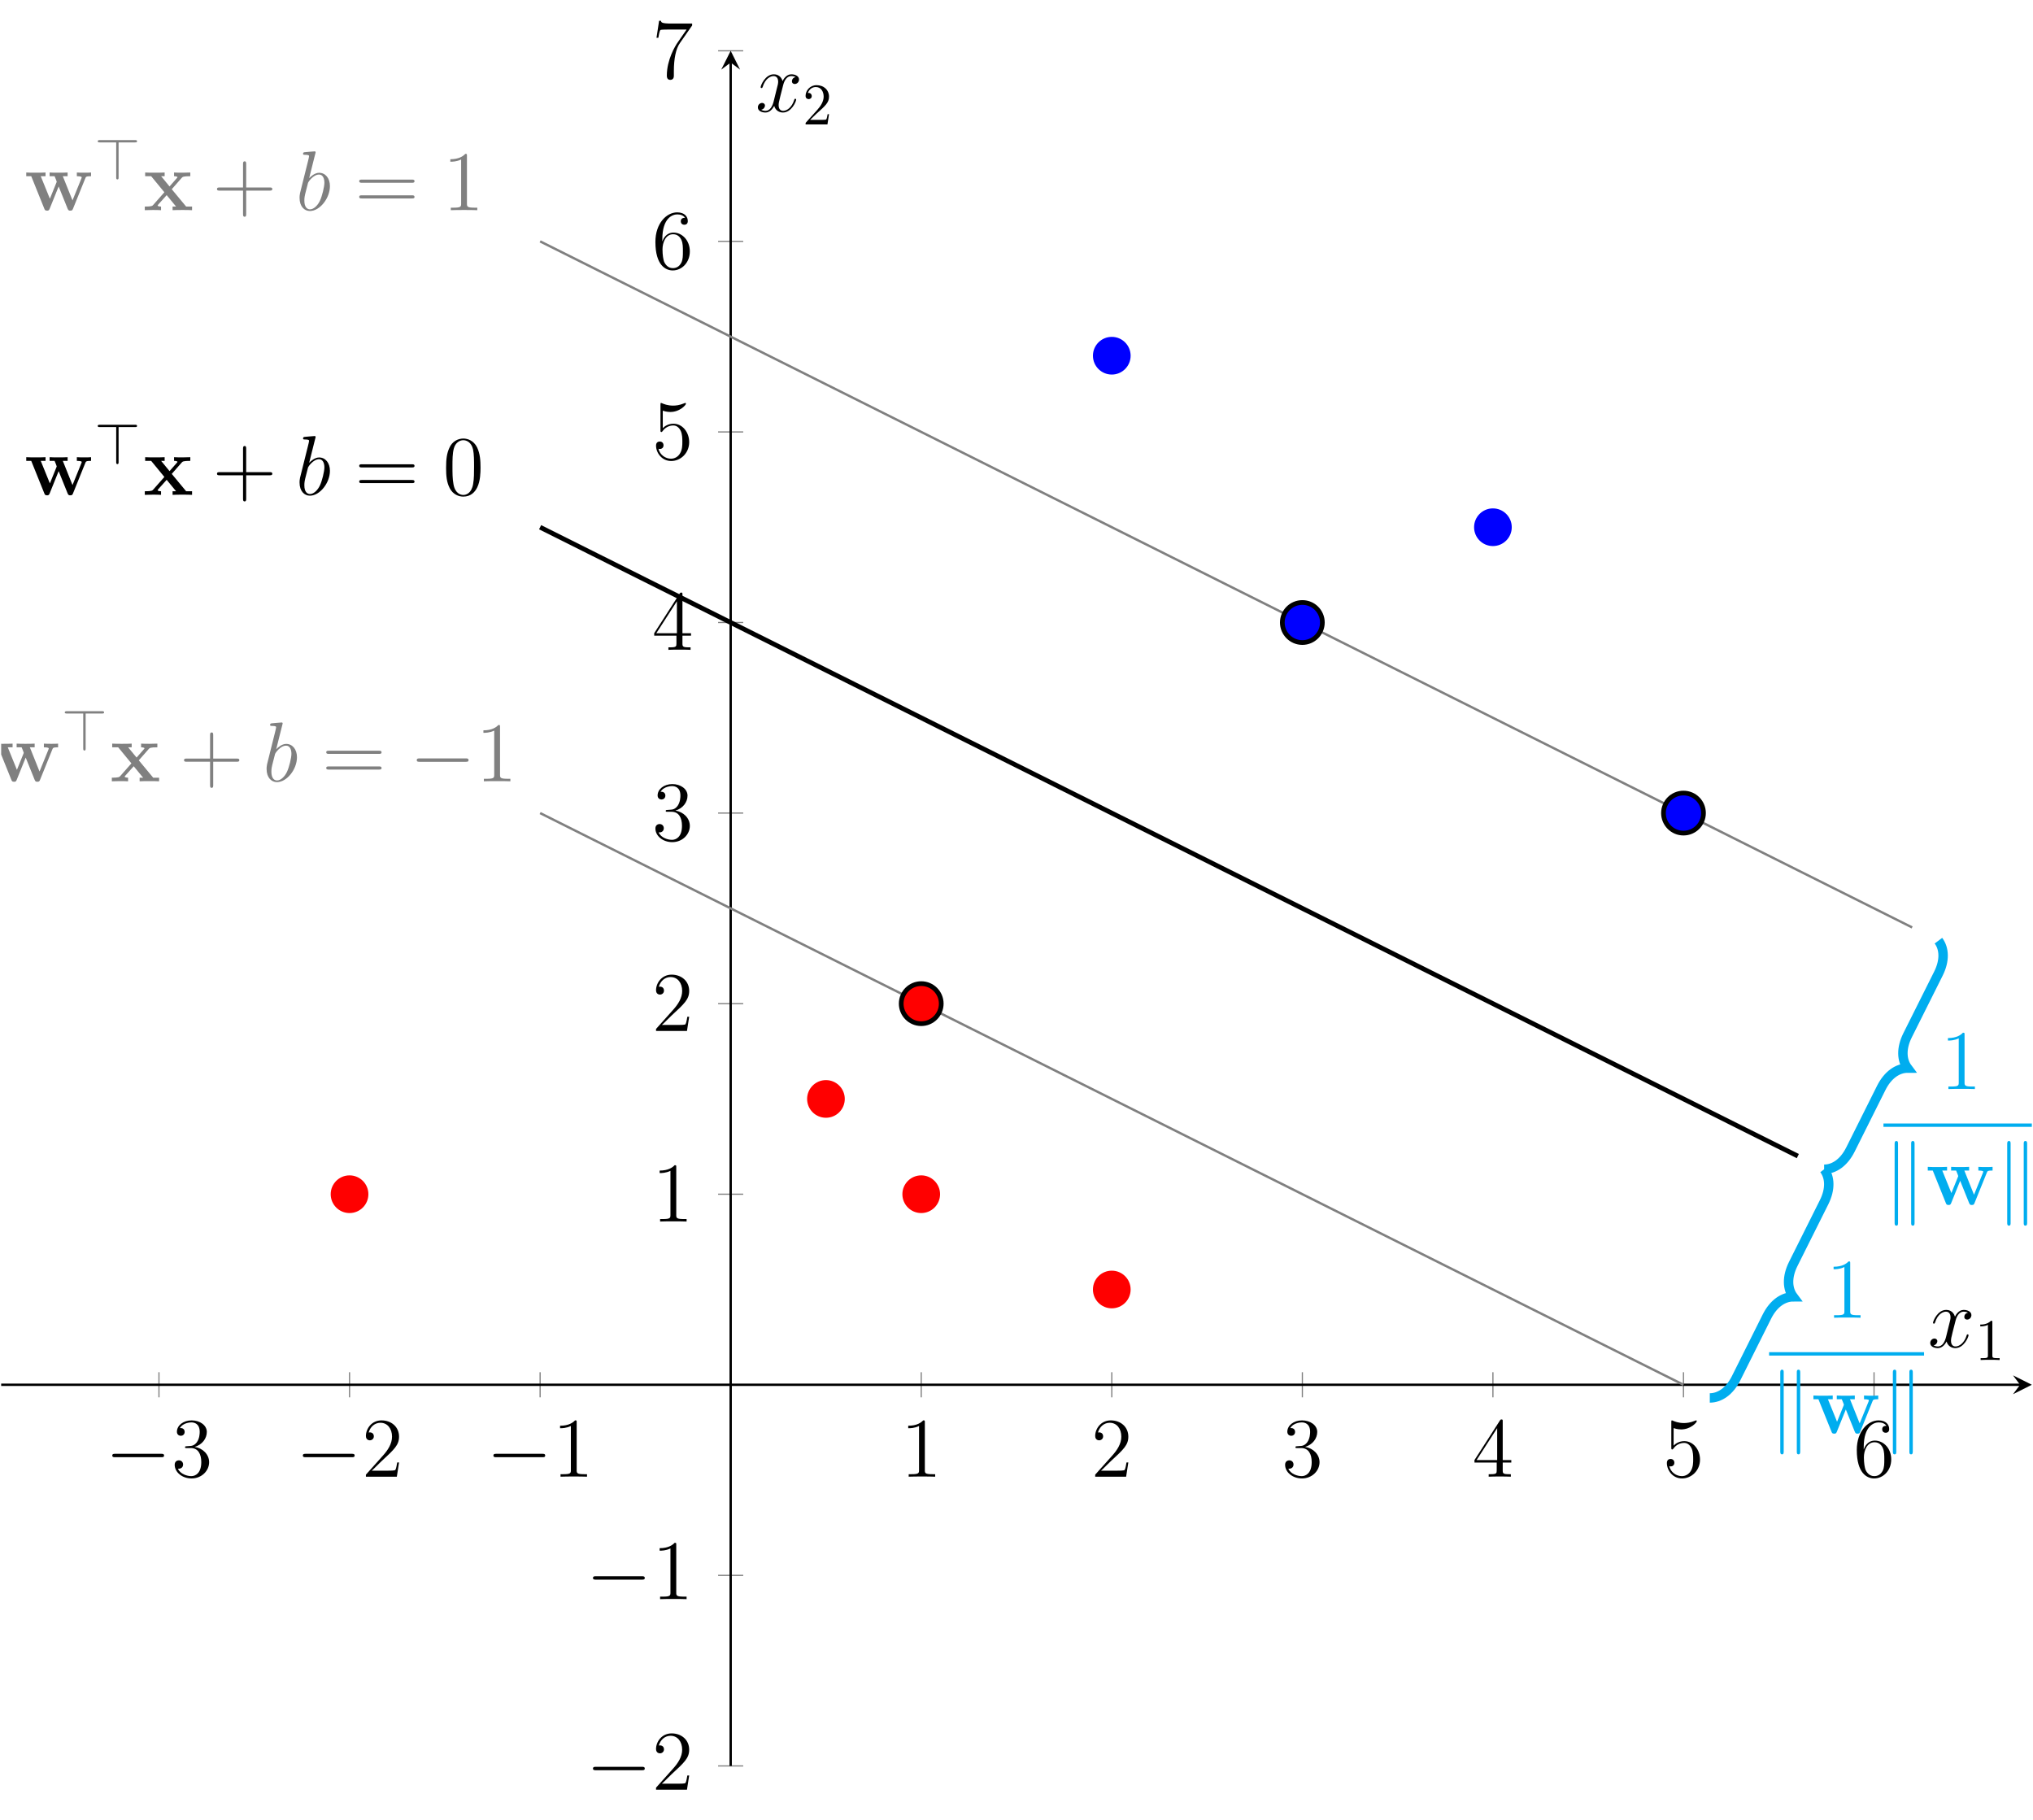 <?xml version="1.0" encoding="UTF-8"?>
<svg xmlns="http://www.w3.org/2000/svg" xmlns:xlink="http://www.w3.org/1999/xlink" width="344.1pt" height="308.09pt" viewBox="0 0 344.1 308.09" version="1.1">
<defs>
<g>
<symbol overflow="visible" id="glyph0-0">
<path style="stroke:none;" d=""/>
</symbol>
<symbol overflow="visible" id="glyph0-1">
<path style="stroke:none;" d="M 9.453 -3.297 C 9.703 -3.297 9.953 -3.297 9.953 -3.578 C 9.953 -3.875 9.703 -3.875 9.453 -3.875 L 1.688 -3.875 C 1.453 -3.875 1.188 -3.875 1.188 -3.578 C 1.188 -3.297 1.453 -3.297 1.688 -3.297 Z M 9.453 -3.297 "/>
</symbol>
<symbol overflow="visible" id="glyph0-2">
<path style="stroke:none;" d="M 2.469 -10.266 C 2.469 -10.5 2.469 -10.75 2.188 -10.75 C 1.891 -10.75 1.891 -10.438 1.891 -10.234 L 1.891 3.062 C 1.891 3.281 1.891 3.578 2.188 3.578 C 2.469 3.578 2.469 3.328 2.469 3.094 Z M 5.266 -10.234 C 5.266 -10.453 5.266 -10.75 4.984 -10.75 C 4.688 -10.75 4.688 -10.5 4.688 -10.266 L 4.688 3.094 C 4.688 3.328 4.688 3.578 4.984 3.578 C 5.266 3.578 5.266 3.266 5.266 3.062 Z M 5.266 -10.234 "/>
</symbol>
<symbol overflow="visible" id="glyph1-0">
<path style="stroke:none;" d=""/>
</symbol>
<symbol overflow="visible" id="glyph1-1">
<path style="stroke:none;" d="M 2.641 -5.156 C 2.391 -5.141 2.344 -5.125 2.344 -4.984 C 2.344 -4.844 2.406 -4.844 2.672 -4.844 L 3.328 -4.844 C 4.547 -4.844 5.094 -3.844 5.094 -2.469 C 5.094 -0.594 4.109 -0.094 3.406 -0.094 C 2.719 -0.094 1.547 -0.422 1.141 -1.359 C 1.594 -1.297 2.016 -1.547 2.016 -2.062 C 2.016 -2.484 1.703 -2.766 1.312 -2.766 C 0.969 -2.766 0.594 -2.562 0.594 -2.016 C 0.594 -0.75 1.859 0.297 3.453 0.297 C 5.156 0.297 6.422 -1 6.422 -2.453 C 6.422 -3.766 5.359 -4.812 3.984 -5.047 C 5.234 -5.406 6.031 -6.453 6.031 -7.578 C 6.031 -8.703 4.859 -9.531 3.469 -9.531 C 2.031 -9.531 0.969 -8.656 0.969 -7.609 C 0.969 -7.047 1.422 -6.922 1.641 -6.922 C 1.938 -6.922 2.281 -7.141 2.281 -7.578 C 2.281 -8.031 1.938 -8.234 1.625 -8.234 C 1.531 -8.234 1.5 -8.234 1.469 -8.219 C 2.016 -9.188 3.359 -9.188 3.422 -9.188 C 3.906 -9.188 4.828 -8.984 4.828 -7.578 C 4.828 -7.297 4.797 -6.5 4.375 -5.875 C 3.938 -5.25 3.453 -5.203 3.062 -5.188 Z M 2.641 -5.156 "/>
</symbol>
<symbol overflow="visible" id="glyph1-2">
<path style="stroke:none;" d="M 6.312 -2.406 L 6 -2.406 C 5.953 -2.172 5.844 -1.375 5.688 -1.141 C 5.594 -1.016 4.781 -1.016 4.344 -1.016 L 1.688 -1.016 C 2.078 -1.344 2.953 -2.266 3.328 -2.609 C 5.516 -4.625 6.312 -5.359 6.312 -6.781 C 6.312 -8.438 5 -9.531 3.344 -9.531 C 1.672 -9.531 0.703 -8.125 0.703 -6.891 C 0.703 -6.156 1.328 -6.156 1.375 -6.156 C 1.672 -6.156 2.047 -6.375 2.047 -6.828 C 2.047 -7.234 1.781 -7.5 1.375 -7.5 C 1.25 -7.5 1.219 -7.5 1.172 -7.484 C 1.453 -8.469 2.219 -9.125 3.156 -9.125 C 4.375 -9.125 5.125 -8.109 5.125 -6.781 C 5.125 -5.562 4.422 -4.5 3.594 -3.578 L 0.703 -0.344 L 0.703 0 L 5.938 0 Z M 6.312 -2.406 "/>
</symbol>
<symbol overflow="visible" id="glyph1-3">
<path style="stroke:none;" d="M 4.125 -9.188 C 4.125 -9.531 4.125 -9.531 3.844 -9.531 C 3.5 -9.156 2.781 -8.625 1.312 -8.625 L 1.312 -8.203 C 1.641 -8.203 2.359 -8.203 3.141 -8.578 L 3.141 -1.109 C 3.141 -0.594 3.094 -0.422 1.844 -0.422 L 1.391 -0.422 L 1.391 0 C 1.781 -0.031 3.172 -0.031 3.641 -0.031 C 4.109 -0.031 5.5 -0.031 5.875 0 L 5.875 -0.422 L 5.438 -0.422 C 4.172 -0.422 4.125 -0.594 4.125 -1.109 Z M 4.125 -9.188 "/>
</symbol>
<symbol overflow="visible" id="glyph1-4">
<path style="stroke:none;" d="M 5.172 -9.344 C 5.172 -9.609 5.172 -9.688 4.984 -9.688 C 4.859 -9.688 4.812 -9.688 4.703 -9.516 L 0.391 -2.812 L 0.391 -2.391 L 4.156 -2.391 L 4.156 -1.094 C 4.156 -0.562 4.125 -0.422 3.078 -0.422 L 2.797 -0.422 L 2.797 0 C 3.125 -0.031 4.266 -0.031 4.656 -0.031 C 5.062 -0.031 6.203 -0.031 6.547 0 L 6.547 -0.422 L 6.25 -0.422 C 5.219 -0.422 5.172 -0.562 5.172 -1.094 L 5.172 -2.391 L 6.625 -2.391 L 6.625 -2.812 L 5.172 -2.812 Z M 4.234 -8.219 L 4.234 -2.812 L 0.75 -2.812 Z M 4.234 -8.219 "/>
</symbol>
<symbol overflow="visible" id="glyph1-5">
<path style="stroke:none;" d="M 1.844 -8.219 C 2.453 -8.016 2.953 -8 3.109 -8 C 4.734 -8 5.766 -9.188 5.766 -9.391 C 5.766 -9.453 5.734 -9.531 5.656 -9.531 C 5.625 -9.531 5.594 -9.531 5.469 -9.469 C 4.656 -9.125 3.969 -9.078 3.594 -9.078 C 2.656 -9.078 1.984 -9.359 1.703 -9.484 C 1.609 -9.531 1.578 -9.531 1.562 -9.531 C 1.453 -9.531 1.453 -9.438 1.453 -9.203 L 1.453 -4.953 C 1.453 -4.688 1.453 -4.609 1.625 -4.609 C 1.688 -4.609 1.703 -4.625 1.844 -4.797 C 2.25 -5.375 2.922 -5.719 3.641 -5.719 C 4.406 -5.719 4.781 -5.016 4.891 -4.781 C 5.141 -4.219 5.156 -3.516 5.156 -2.969 C 5.156 -2.422 5.156 -1.609 4.75 -0.969 C 4.438 -0.438 3.875 -0.094 3.234 -0.094 C 2.297 -0.094 1.359 -0.734 1.109 -1.781 C 1.172 -1.75 1.266 -1.734 1.328 -1.734 C 1.578 -1.734 1.969 -1.875 1.969 -2.359 C 1.969 -2.766 1.688 -3 1.328 -3 C 1.078 -3 0.703 -2.875 0.703 -2.312 C 0.703 -1.094 1.672 0.297 3.266 0.297 C 4.891 0.297 6.312 -1.062 6.312 -2.891 C 6.312 -4.594 5.156 -6.016 3.656 -6.016 C 2.844 -6.016 2.203 -5.656 1.844 -5.25 Z M 1.844 -8.219 "/>
</symbol>
<symbol overflow="visible" id="glyph1-6">
<path style="stroke:none;" d="M 1.766 -4.984 C 1.766 -8.625 3.531 -9.188 4.297 -9.188 C 4.812 -9.188 5.328 -9.031 5.609 -8.609 C 5.438 -8.609 4.891 -8.609 4.891 -8.016 C 4.891 -7.703 5.109 -7.438 5.484 -7.438 C 5.844 -7.438 6.078 -7.641 6.078 -8.062 C 6.078 -8.812 5.531 -9.531 4.281 -9.531 C 2.484 -9.531 0.594 -7.688 0.594 -4.531 C 0.594 -0.594 2.312 0.297 3.531 0.297 C 5.094 0.297 6.422 -1.062 6.422 -2.922 C 6.422 -4.828 5.094 -6.109 3.656 -6.109 C 2.375 -6.109 1.906 -5 1.766 -4.609 Z M 3.531 -0.094 C 2.625 -0.094 2.188 -0.891 2.062 -1.188 C 1.938 -1.562 1.797 -2.266 1.797 -3.266 C 1.797 -4.406 2.312 -5.828 3.594 -5.828 C 4.391 -5.828 4.812 -5.297 5.016 -4.812 C 5.25 -4.281 5.25 -3.562 5.25 -2.938 C 5.25 -2.203 5.25 -1.562 4.984 -1.016 C 4.625 -0.328 4.109 -0.094 3.531 -0.094 Z M 3.531 -0.094 "/>
</symbol>
<symbol overflow="visible" id="glyph1-7">
<path style="stroke:none;" d="M 6.812 -8.906 L 6.812 -9.234 L 3.359 -9.234 C 1.625 -9.234 1.594 -9.422 1.531 -9.703 L 1.219 -9.703 L 0.781 -6.828 L 1.094 -6.828 C 1.141 -7.078 1.266 -7.969 1.453 -8.141 C 1.562 -8.219 2.641 -8.219 2.844 -8.219 L 5.875 -8.219 L 4.359 -6.031 C 3.969 -5.484 2.531 -3.125 2.531 -0.438 C 2.531 -0.266 2.531 0.297 3.109 0.297 C 3.719 0.297 3.719 -0.266 3.719 -0.438 L 3.719 -1.156 C 3.719 -3.297 4.062 -4.969 4.734 -5.922 Z M 6.812 -8.906 "/>
</symbol>
<symbol overflow="visible" id="glyph1-8">
<path style="stroke:none;" d="M 5.719 -3.312 L 9.688 -3.312 C 9.891 -3.312 10.141 -3.312 10.141 -3.578 C 10.141 -3.844 9.891 -3.844 9.688 -3.844 L 5.719 -3.844 L 5.719 -7.797 C 5.719 -8 5.719 -8.266 5.469 -8.266 C 5.188 -8.266 5.188 -8.016 5.188 -7.797 L 5.188 -3.844 L 1.234 -3.844 C 1.031 -3.844 0.781 -3.844 0.781 -3.578 C 0.781 -3.312 1.016 -3.312 1.234 -3.312 L 5.188 -3.312 L 5.188 0.641 C 5.188 0.844 5.188 1.109 5.453 1.109 C 5.719 1.109 5.719 0.859 5.719 0.641 Z M 5.719 -3.312 "/>
</symbol>
<symbol overflow="visible" id="glyph1-9">
<path style="stroke:none;" d="M 9.688 -4.641 C 9.891 -4.641 10.141 -4.641 10.141 -4.906 C 10.141 -5.172 9.891 -5.172 9.688 -5.172 L 1.234 -5.172 C 1.031 -5.172 0.781 -5.172 0.781 -4.922 C 0.781 -4.641 1.016 -4.641 1.234 -4.641 Z M 9.688 -1.984 C 9.891 -1.984 10.141 -1.984 10.141 -2.234 C 10.141 -2.516 9.891 -2.516 9.688 -2.516 L 1.234 -2.516 C 1.031 -2.516 0.781 -2.516 0.781 -2.25 C 0.781 -1.984 1.016 -1.984 1.234 -1.984 Z M 9.688 -1.984 "/>
</symbol>
<symbol overflow="visible" id="glyph1-10">
<path style="stroke:none;" d="M 6.422 -4.594 C 6.422 -5.781 6.359 -6.938 5.844 -8.031 C 5.25 -9.219 4.219 -9.531 3.516 -9.531 C 2.688 -9.531 1.656 -9.125 1.141 -7.938 C 0.734 -7.031 0.594 -6.141 0.594 -4.594 C 0.594 -3.203 0.688 -2.156 1.203 -1.141 C 1.766 -0.047 2.75 0.297 3.5 0.297 C 4.75 0.297 5.469 -0.438 5.875 -1.281 C 6.391 -2.359 6.422 -3.766 6.422 -4.594 Z M 3.5 0.016 C 3.047 0.016 2.109 -0.25 1.844 -1.812 C 1.672 -2.672 1.672 -3.766 1.672 -4.766 C 1.672 -5.938 1.672 -7 1.906 -7.844 C 2.156 -8.812 2.891 -9.25 3.5 -9.25 C 4.047 -9.25 4.875 -8.922 5.156 -7.688 C 5.328 -6.875 5.328 -5.734 5.328 -4.766 C 5.328 -3.797 5.328 -2.719 5.172 -1.844 C 4.906 -0.266 4 0.016 3.5 0.016 Z M 3.5 0.016 "/>
</symbol>
<symbol overflow="visible" id="glyph2-0">
<path style="stroke:none;" d=""/>
</symbol>
<symbol overflow="visible" id="glyph2-1">
<path style="stroke:none;" d="M 10.328 -5.406 C 10.422 -5.656 10.469 -5.75 11.297 -5.75 L 11.297 -6.375 C 10.891 -6.344 10.703 -6.344 10.188 -6.344 C 9.594 -6.344 9.406 -6.344 8.891 -6.375 L 8.891 -5.75 C 9.016 -5.75 9.719 -5.75 9.719 -5.562 C 9.719 -5.547 9.719 -5.531 9.672 -5.391 L 8.156 -1.656 L 6.516 -5.75 L 7.328 -5.75 L 7.328 -6.375 C 6.984 -6.344 6.141 -6.344 5.75 -6.344 C 5.016 -6.344 4.984 -6.344 4.281 -6.375 L 4.281 -5.75 L 5.125 -5.75 C 5.156 -5.641 5.234 -5.453 5.297 -5.328 C 5.328 -5.234 5.484 -4.891 5.484 -4.812 C 5.484 -4.797 5.438 -4.688 5.422 -4.641 L 4.328 -1.938 L 2.781 -5.75 L 3.594 -5.75 L 3.594 -6.375 C 3.266 -6.344 2.297 -6.344 1.906 -6.344 C 1.453 -6.344 0.766 -6.344 0.328 -6.375 L 0.328 -5.75 L 1.172 -5.75 L 3.375 -0.281 C 3.469 -0.031 3.531 0.078 3.844 0.078 C 4 0.078 4.172 0.078 4.281 -0.219 L 5.812 -4.016 L 7.328 -0.25 C 7.453 0.078 7.609 0.078 7.781 0.078 C 8.109 0.078 8.141 -0.016 8.25 -0.266 Z M 10.328 -5.406 "/>
</symbol>
<symbol overflow="visible" id="glyph2-2">
<path style="stroke:none;" d="M 4.828 -3.547 L 6.5 -5.453 C 6.656 -5.641 6.781 -5.75 7.969 -5.75 L 7.969 -6.375 C 7.172 -6.344 7.141 -6.344 6.656 -6.344 C 6.234 -6.344 5.625 -6.344 5.219 -6.375 L 5.219 -5.75 C 5.5 -5.75 5.797 -5.688 5.797 -5.578 C 5.797 -5.547 5.719 -5.453 5.688 -5.422 L 4.453 -4.016 L 3.031 -5.75 L 3.625 -5.75 L 3.625 -6.375 C 3.297 -6.344 2.328 -6.344 1.938 -6.344 C 1.5 -6.344 0.734 -6.344 0.328 -6.375 L 0.328 -5.75 L 1.344 -5.75 L 3.578 -3.031 L 1.719 -0.922 C 1.547 -0.719 1.453 -0.609 0.266 -0.609 L 0.266 0 C 1.125 -0.031 1.141 -0.031 1.594 -0.031 C 2.016 -0.031 2.609 -0.031 3.016 0 L 3.016 -0.609 C 2.734 -0.609 2.438 -0.688 2.438 -0.781 C 2.438 -0.797 2.438 -0.812 2.531 -0.938 L 3.969 -2.547 L 5.562 -0.609 L 4.969 -0.609 L 4.969 0 C 5.312 -0.031 6.266 -0.031 6.672 -0.031 C 7.094 -0.031 7.859 -0.031 8.266 0 L 8.266 -0.609 L 7.266 -0.609 Z M 4.828 -3.547 "/>
</symbol>
<symbol overflow="visible" id="glyph3-0">
<path style="stroke:none;" d=""/>
</symbol>
<symbol overflow="visible" id="glyph3-1">
<path style="stroke:none;" d="M 4.078 -6.266 L 6.859 -6.266 C 7.031 -6.266 7.203 -6.266 7.203 -6.453 C 7.203 -6.656 7.031 -6.656 6.859 -6.656 L 0.906 -6.656 C 0.75 -6.656 0.547 -6.656 0.547 -6.453 C 0.547 -6.266 0.75 -6.266 0.906 -6.266 L 3.672 -6.266 L 3.672 -0.359 C 3.672 -0.203 3.672 0 3.875 0 C 4.078 0 4.078 -0.172 4.078 -0.359 Z M 4.078 -6.266 "/>
</symbol>
<symbol overflow="visible" id="glyph4-0">
<path style="stroke:none;" d=""/>
</symbol>
<symbol overflow="visible" id="glyph4-1">
<path style="stroke:none;" d="M 3.312 -9.594 C 3.328 -9.656 3.359 -9.734 3.359 -9.812 C 3.359 -9.953 3.219 -9.953 3.188 -9.953 C 3.172 -9.953 2.656 -9.906 2.391 -9.891 C 2.156 -9.875 1.938 -9.844 1.672 -9.828 C 1.328 -9.797 1.234 -9.781 1.234 -9.531 C 1.234 -9.375 1.375 -9.375 1.516 -9.375 C 2.25 -9.375 2.25 -9.25 2.25 -9.109 C 2.25 -9.016 2.141 -8.594 2.078 -8.328 L 1.734 -6.953 C 1.594 -6.391 0.781 -3.125 0.719 -2.875 C 0.641 -2.516 0.641 -2.266 0.641 -2.078 C 0.641 -0.609 1.469 0.141 2.391 0.141 C 4.062 0.141 5.781 -2 5.781 -4.078 C 5.781 -5.391 5.031 -6.328 3.953 -6.328 C 3.219 -6.328 2.531 -5.703 2.266 -5.422 Z M 2.406 -0.141 C 1.953 -0.141 1.453 -0.484 1.453 -1.609 C 1.453 -2.078 1.484 -2.359 1.75 -3.359 C 1.797 -3.547 2.016 -4.453 2.078 -4.641 C 2.109 -4.766 2.953 -6.031 3.938 -6.031 C 4.562 -6.031 4.844 -5.406 4.844 -4.656 C 4.844 -3.969 4.453 -2.359 4.094 -1.609 C 3.734 -0.828 3.062 -0.141 2.406 -0.141 Z M 2.406 -0.141 "/>
</symbol>
<symbol overflow="visible" id="glyph4-2">
<path style="stroke:none;" d="M 6.797 -5.859 C 6.344 -5.766 6.172 -5.422 6.172 -5.156 C 6.172 -4.812 6.438 -4.688 6.641 -4.688 C 7.078 -4.688 7.375 -5.062 7.375 -5.453 C 7.375 -6.047 6.688 -6.328 6.078 -6.328 C 5.203 -6.328 4.719 -5.469 4.594 -5.188 C 4.266 -6.266 3.375 -6.328 3.109 -6.328 C 1.656 -6.328 0.875 -4.453 0.875 -4.125 C 0.875 -4.078 0.938 -4 1.031 -4 C 1.141 -4 1.172 -4.094 1.203 -4.141 C 1.688 -5.734 2.656 -6.031 3.062 -6.031 C 3.719 -6.031 3.844 -5.438 3.844 -5.094 C 3.844 -4.781 3.766 -4.453 3.578 -3.766 L 3.094 -1.797 C 2.891 -0.938 2.469 -0.141 1.703 -0.141 C 1.641 -0.141 1.281 -0.141 0.969 -0.328 C 1.484 -0.438 1.609 -0.859 1.609 -1.031 C 1.609 -1.312 1.391 -1.484 1.125 -1.484 C 0.781 -1.484 0.406 -1.188 0.406 -0.734 C 0.406 -0.125 1.078 0.141 1.688 0.141 C 2.375 0.141 2.875 -0.406 3.172 -0.984 C 3.406 -0.141 4.109 0.141 4.641 0.141 C 6.109 0.141 6.891 -1.734 6.891 -2.047 C 6.891 -2.125 6.828 -2.188 6.734 -2.188 C 6.609 -2.188 6.594 -2.109 6.562 -2 C 6.172 -0.734 5.328 -0.141 4.688 -0.141 C 4.188 -0.141 3.922 -0.516 3.922 -1.109 C 3.922 -1.422 3.969 -1.656 4.203 -2.594 L 4.703 -4.547 C 4.922 -5.406 5.406 -6.031 6.062 -6.031 C 6.094 -6.031 6.5 -6.031 6.797 -5.859 Z M 6.797 -5.859 "/>
</symbol>
<symbol overflow="visible" id="glyph5-0">
<path style="stroke:none;" d=""/>
</symbol>
<symbol overflow="visible" id="glyph5-1">
<path style="stroke:none;" d="M 2.938 -6.375 C 2.938 -6.625 2.938 -6.641 2.703 -6.641 C 2.078 -6 1.203 -6 0.891 -6 L 0.891 -5.688 C 1.094 -5.688 1.672 -5.688 2.188 -5.953 L 2.188 -0.781 C 2.188 -0.422 2.156 -0.312 1.266 -0.312 L 0.953 -0.312 L 0.953 0 C 1.297 -0.031 2.156 -0.031 2.562 -0.031 C 2.953 -0.031 3.828 -0.031 4.172 0 L 4.172 -0.312 L 3.859 -0.312 C 2.953 -0.312 2.938 -0.422 2.938 -0.781 Z M 2.938 -6.375 "/>
</symbol>
<symbol overflow="visible" id="glyph5-2">
<path style="stroke:none;" d="M 1.266 -0.766 L 2.328 -1.797 C 3.875 -3.172 4.469 -3.703 4.469 -4.703 C 4.469 -5.844 3.578 -6.641 2.359 -6.641 C 1.234 -6.641 0.5 -5.719 0.5 -4.828 C 0.5 -4.281 1 -4.281 1.031 -4.281 C 1.203 -4.281 1.547 -4.391 1.547 -4.812 C 1.547 -5.062 1.359 -5.328 1.016 -5.328 C 0.938 -5.328 0.922 -5.328 0.891 -5.312 C 1.109 -5.969 1.656 -6.328 2.234 -6.328 C 3.141 -6.328 3.562 -5.516 3.562 -4.703 C 3.562 -3.906 3.078 -3.125 2.516 -2.5 L 0.609 -0.375 C 0.5 -0.266 0.5 -0.234 0.5 0 L 4.203 0 L 4.469 -1.734 L 4.234 -1.734 C 4.172 -1.438 4.109 -1 4 -0.844 C 3.938 -0.766 3.281 -0.766 3.062 -0.766 Z M 1.266 -0.766 "/>
</symbol>
</g>
<clipPath id="clip1">
  <path d="M 0.199 125 L 10 125 L 10 133 L 0.199 133 Z M 0.199 125 "/>
</clipPath>
<clipPath id="clip2">
  <path d="M 286 136 L 343.902 136 L 343.902 221 L 286 221 Z M 286 136 "/>
</clipPath>
<clipPath id="clip3">
  <path d="M 318 190 L 343.902 190 L 343.902 191 L 318 191 Z M 318 190 "/>
</clipPath>
<clipPath id="clip4">
  <path d="M 339 193 L 343.902 193 L 343.902 208 L 339 208 Z M 339 193 "/>
</clipPath>
</defs>
<g id="surface1">
<path style="fill:none;stroke-width:0.199;stroke-linecap:butt;stroke-linejoin:miter;stroke:rgb(50%,50%,50%);stroke-opacity:1;stroke-miterlimit:10;" d="M -32.256 62.381 L -32.256 66.635 M -0.002 62.381 L -0.002 66.635 M 32.256 62.381 L 32.256 66.635 M 96.764 62.381 L 96.764 66.635 M 129.018 62.381 L 129.018 66.635 M 161.272 62.381 L 161.272 66.635 M 193.525 62.381 L 193.525 66.635 M 225.779 62.381 L 225.779 66.635 M 258.033 62.381 L 258.033 66.635 " transform="matrix(1,0,0,-1,59.162,298.885)"/>
<path style="fill:none;stroke-width:0.199;stroke-linecap:butt;stroke-linejoin:miter;stroke:rgb(50%,50%,50%);stroke-opacity:1;stroke-miterlimit:10;" d="M 62.381 -0.002 L 66.635 -0.002 M 62.381 32.252 L 66.635 32.252 M 62.381 96.764 L 66.635 96.764 M 62.381 129.018 L 66.635 129.018 M 62.381 161.272 L 66.635 161.272 M 62.381 193.526 L 66.635 193.526 M 62.381 225.78 L 66.635 225.78 M 62.381 258.033 L 66.635 258.033 M 62.381 290.287 L 66.635 290.287 " transform="matrix(1,0,0,-1,59.162,298.885)"/>
<path style="fill:none;stroke-width:0.399;stroke-linecap:butt;stroke-linejoin:miter;stroke:rgb(0%,0%,0%);stroke-opacity:1;stroke-miterlimit:10;" d="M -58.963 64.51 L 282.748 64.51 " transform="matrix(1,0,0,-1,59.162,298.885)"/>
<path style=" stroke:none;fill-rule:nonzero;fill:rgb(0%,0%,0%);fill-opacity:1;" d="M 343.902 234.375 L 340.715 232.781 L 341.91 234.375 L 340.715 235.973 "/>
<path style="fill:none;stroke-width:0.399;stroke-linecap:butt;stroke-linejoin:miter;stroke:rgb(0%,0%,0%);stroke-opacity:1;stroke-miterlimit:10;" d="M 64.51 -0.002 L 64.51 288.295 " transform="matrix(1,0,0,-1,59.162,298.885)"/>
<path style=" stroke:none;fill-rule:nonzero;fill:rgb(0%,0%,0%);fill-opacity:1;" d="M 123.672 8.598 L 122.074 11.785 L 123.672 10.59 L 125.266 11.785 "/>
<g style="fill:rgb(0%,0%,0%);fill-opacity:1;">
  <use xlink:href="#glyph0-1" x="17.817" y="249.932"/>
</g>
<g style="fill:rgb(0%,0%,0%);fill-opacity:1;">
  <use xlink:href="#glyph1-1" x="28.975" y="249.932"/>
</g>
<g style="fill:rgb(0%,0%,0%);fill-opacity:1;">
  <use xlink:href="#glyph0-1" x="50.071" y="249.932"/>
</g>
<g style="fill:rgb(0%,0%,0%);fill-opacity:1;">
  <use xlink:href="#glyph1-2" x="61.229" y="249.932"/>
</g>
<g style="fill:rgb(0%,0%,0%);fill-opacity:1;">
  <use xlink:href="#glyph0-1" x="82.325" y="249.932"/>
</g>
<g style="fill:rgb(0%,0%,0%);fill-opacity:1;">
  <use xlink:href="#glyph1-3" x="93.483" y="249.932"/>
</g>
<g style="fill:rgb(0%,0%,0%);fill-opacity:1;">
  <use xlink:href="#glyph1-3" x="152.412" y="249.932"/>
</g>
<g style="fill:rgb(0%,0%,0%);fill-opacity:1;">
  <use xlink:href="#glyph1-2" x="184.666" y="249.932"/>
</g>
<g style="fill:rgb(0%,0%,0%);fill-opacity:1;">
  <use xlink:href="#glyph1-1" x="216.92" y="249.932"/>
</g>
<g style="fill:rgb(0%,0%,0%);fill-opacity:1;">
  <use xlink:href="#glyph1-4" x="249.174" y="249.932"/>
</g>
<g style="fill:rgb(0%,0%,0%);fill-opacity:1;">
  <use xlink:href="#glyph1-5" x="281.428" y="249.932"/>
</g>
<g style="fill:rgb(0%,0%,0%);fill-opacity:1;">
  <use xlink:href="#glyph1-6" x="313.682" y="249.932"/>
</g>
<g style="fill:rgb(0%,0%,0%);fill-opacity:1;">
  <use xlink:href="#glyph0-1" x="99.178" y="302.91"/>
</g>
<g style="fill:rgb(0%,0%,0%);fill-opacity:1;">
  <use xlink:href="#glyph1-2" x="110.336" y="302.91"/>
</g>
<g style="fill:rgb(0%,0%,0%);fill-opacity:1;">
  <use xlink:href="#glyph0-1" x="99.178" y="270.656"/>
</g>
<g style="fill:rgb(0%,0%,0%);fill-opacity:1;">
  <use xlink:href="#glyph1-3" x="110.336" y="270.656"/>
</g>
<g style="fill:rgb(0%,0%,0%);fill-opacity:1;">
  <use xlink:href="#glyph1-3" x="110.337" y="206.746"/>
</g>
<g style="fill:rgb(0%,0%,0%);fill-opacity:1;">
  <use xlink:href="#glyph1-2" x="110.337" y="174.492"/>
</g>
<g style="fill:rgb(0%,0%,0%);fill-opacity:1;">
  <use xlink:href="#glyph1-1" x="110.337" y="142.238"/>
</g>
<g style="fill:rgb(0%,0%,0%);fill-opacity:1;">
  <use xlink:href="#glyph1-4" x="110.337" y="109.984"/>
</g>
<g style="fill:rgb(0%,0%,0%);fill-opacity:1;">
  <use xlink:href="#glyph1-5" x="110.337" y="77.729"/>
</g>
<g style="fill:rgb(0%,0%,0%);fill-opacity:1;">
  <use xlink:href="#glyph1-6" x="110.337" y="45.475"/>
</g>
<g style="fill:rgb(0%,0%,0%);fill-opacity:1;">
  <use xlink:href="#glyph1-7" x="110.337" y="13.221"/>
</g>
<path style="fill:none;stroke-width:0.797;stroke-linecap:butt;stroke-linejoin:miter;stroke:rgb(0%,0%,0%);stroke-opacity:1;stroke-miterlimit:10;" d="M 32.256 209.651 L 41.123 205.217 L 49.994 200.78 L 58.865 196.346 L 67.733 191.912 L 76.604 187.475 L 85.475 183.041 L 94.342 178.608 L 103.213 174.17 L 112.084 169.737 L 120.951 165.303 L 129.822 160.865 L 138.693 156.432 L 147.561 151.998 L 156.432 147.561 L 165.303 143.127 L 174.17 138.694 L 183.041 134.256 L 200.783 125.389 L 209.65 120.951 L 227.393 112.084 L 236.26 107.647 L 245.131 103.213 " transform="matrix(1,0,0,-1,59.162,298.885)"/>
<g style="fill:rgb(0%,0%,0%);fill-opacity:1;">
  <use xlink:href="#glyph2-1" x="4.115" y="83.755"/>
</g>
<g style="fill:rgb(0%,0%,0%);fill-opacity:1;">
  <use xlink:href="#glyph3-1" x="15.995" y="78.549"/>
</g>
<g style="fill:rgb(0%,0%,0%);fill-opacity:1;">
  <use xlink:href="#glyph2-2" x="24.242" y="83.755"/>
</g>
<g style="fill:rgb(0%,0%,0%);fill-opacity:1;">
  <use xlink:href="#glyph1-8" x="35.948" y="83.755"/>
</g>
<g style="fill:rgb(0%,0%,0%);fill-opacity:1;">
  <use xlink:href="#glyph4-1" x="50.062" y="83.755"/>
</g>
<g style="fill:rgb(0%,0%,0%);fill-opacity:1;">
  <use xlink:href="#glyph1-9" x="60.019" y="83.755"/>
</g>
<g style="fill:rgb(0%,0%,0%);fill-opacity:1;">
  <use xlink:href="#glyph1-10" x="74.91" y="83.755"/>
</g>
<path style="fill:none;stroke-width:0.399;stroke-linecap:butt;stroke-linejoin:miter;stroke:rgb(50%,50%,50%);stroke-opacity:1;stroke-miterlimit:10;" d="M 32.256 258.033 L 41.932 253.194 L 51.608 248.358 L 70.959 238.678 L 80.635 233.842 L 90.311 229.002 L 99.986 224.166 L 109.662 219.326 L 119.338 214.49 L 129.018 209.651 L 138.693 204.815 L 158.045 195.135 L 167.721 190.299 L 177.397 185.459 L 187.072 180.623 L 196.748 175.783 L 206.424 170.947 L 216.104 166.108 L 225.779 161.272 L 245.131 151.592 L 254.807 146.756 L 264.483 141.916 " transform="matrix(1,0,0,-1,59.162,298.885)"/>
<g style="fill:rgb(50%,50%,50%);fill-opacity:1;">
  <use xlink:href="#glyph2-1" x="4.115" y="35.573"/>
</g>
<g style="fill:rgb(50%,50%,50%);fill-opacity:1;">
  <use xlink:href="#glyph3-1" x="15.995" y="30.367"/>
</g>
<g style="fill:rgb(50%,50%,50%);fill-opacity:1;">
  <use xlink:href="#glyph2-2" x="24.242" y="35.573"/>
</g>
<g style="fill:rgb(50%,50%,50%);fill-opacity:1;">
  <use xlink:href="#glyph1-8" x="35.948" y="35.573"/>
</g>
<g style="fill:rgb(50%,50%,50%);fill-opacity:1;">
  <use xlink:href="#glyph4-1" x="50.062" y="35.573"/>
</g>
<g style="fill:rgb(50%,50%,50%);fill-opacity:1;">
  <use xlink:href="#glyph1-9" x="60.019" y="35.573"/>
</g>
<g style="fill:rgb(50%,50%,50%);fill-opacity:1;">
  <use xlink:href="#glyph1-3" x="74.91" y="35.573"/>
</g>
<path style="fill:none;stroke-width:0.399;stroke-linecap:butt;stroke-linejoin:miter;stroke:rgb(50%,50%,50%);stroke-opacity:1;stroke-miterlimit:10;" d="M 32.256 161.272 L 40.318 157.237 L 56.443 149.174 L 64.51 145.143 L 88.697 133.049 L 96.764 129.018 L 104.826 124.983 L 120.951 116.92 L 129.018 112.889 L 153.205 100.795 L 161.272 96.764 L 169.334 92.729 L 185.459 84.666 L 193.525 80.635 L 217.713 68.541 L 225.779 64.51 " transform="matrix(1,0,0,-1,59.162,298.885)"/>
<g clip-path="url(#clip1)" clip-rule="nonzero">
<g style="fill:rgb(50%,50%,50%);fill-opacity:1;">
  <use xlink:href="#glyph2-1" x="-1.464" y="132.235"/>
</g>
</g>
<g style="fill:rgb(50%,50%,50%);fill-opacity:1;">
  <use xlink:href="#glyph3-1" x="10.416" y="127.029"/>
</g>
<g style="fill:rgb(50%,50%,50%);fill-opacity:1;">
  <use xlink:href="#glyph2-2" x="18.663" y="132.235"/>
</g>
<g style="fill:rgb(50%,50%,50%);fill-opacity:1;">
  <use xlink:href="#glyph1-8" x="30.369" y="132.235"/>
</g>
<g style="fill:rgb(50%,50%,50%);fill-opacity:1;">
  <use xlink:href="#glyph4-1" x="44.483" y="132.235"/>
</g>
<g style="fill:rgb(50%,50%,50%);fill-opacity:1;">
  <use xlink:href="#glyph1-9" x="54.44" y="132.235"/>
</g>
<g style="fill:rgb(50%,50%,50%);fill-opacity:1;">
  <use xlink:href="#glyph0-1" x="69.351" y="132.235"/>
</g>
<g style="fill:rgb(50%,50%,50%);fill-opacity:1;">
  <use xlink:href="#glyph1-3" x="80.509" y="132.235"/>
</g>
<path style="fill:none;stroke-width:1.594;stroke-linecap:butt;stroke-linejoin:miter;stroke:rgb(0%,67.839%,93.729%);stroke-opacity:1;stroke-miterlimit:10;" d="M 230.233 62.28 C 231.904 62.28 233.576 63.393 234.69 65.623 L 239.904 76.057 C 241.018 78.283 242.69 79.397 244.361 79.397 C 243.358 80.733 243.248 82.74 244.361 84.967 L 249.576 95.401 C 250.69 97.627 250.58 99.631 249.576 100.971 " transform="matrix(1,0,0,-1,59.162,298.885)"/>
<g style="fill:rgb(0%,67.839%,93.729%);fill-opacity:1;">
  <use xlink:href="#glyph1-3" x="309.037" y="223.025"/>
</g>
<path style="fill:none;stroke-width:0.574;stroke-linecap:butt;stroke-linejoin:miter;stroke:rgb(0%,67.839%,93.729%);stroke-opacity:1;stroke-miterlimit:10;" d="M -11.445 -214.1 L 14.781 -214.1 " transform="matrix(1,0,0,-1,310.879,15.045)"/>
<g style="fill:rgb(0%,67.839%,93.729%);fill-opacity:1;">
  <use xlink:href="#glyph0-2" x="299.435" y="242.571"/>
</g>
<g style="fill:rgb(0%,67.839%,93.729%);fill-opacity:1;">
  <use xlink:href="#glyph2-1" x="306.608" y="242.571"/>
</g>
<g style="fill:rgb(0%,67.839%,93.729%);fill-opacity:1;">
  <use xlink:href="#glyph0-2" x="318.489" y="242.571"/>
</g>
<g clip-path="url(#clip2)" clip-rule="nonzero">
<path style="fill:none;stroke-width:1.594;stroke-linecap:butt;stroke-linejoin:miter;stroke:rgb(0%,67.839%,93.729%);stroke-opacity:1;stroke-miterlimit:10;" d="M 249.584 100.987 C 251.256 100.987 252.928 102.1 254.041 104.326 L 259.256 114.76 C 260.373 116.987 262.041 118.104 263.713 118.104 C 262.709 119.44 262.6 121.444 263.713 123.67 L 268.932 134.104 C 270.045 136.334 269.932 138.338 268.932 139.674 " transform="matrix(1,0,0,-1,59.162,298.885)"/>
</g>
<g style="fill:rgb(0%,67.839%,93.729%);fill-opacity:1;">
  <use xlink:href="#glyph1-3" x="328.39" y="184.321"/>
</g>
<g clip-path="url(#clip3)" clip-rule="nonzero">
<path style="fill:none;stroke-width:0.574;stroke-linecap:butt;stroke-linejoin:miter;stroke:rgb(0%,67.839%,93.729%);stroke-opacity:1;stroke-miterlimit:10;" d="M -11.443 -214.096 L 14.784 -214.096 " transform="matrix(1,0,0,-1,330.232,-23.659)"/>
</g>
<g style="fill:rgb(0%,67.839%,93.729%);fill-opacity:1;">
  <use xlink:href="#glyph0-2" x="318.788" y="203.867"/>
</g>
<g style="fill:rgb(0%,67.839%,93.729%);fill-opacity:1;">
  <use xlink:href="#glyph2-1" x="325.961" y="203.867"/>
</g>
<g clip-path="url(#clip4)" clip-rule="nonzero">
<g style="fill:rgb(0%,67.839%,93.729%);fill-opacity:1;">
  <use xlink:href="#glyph0-2" x="337.842" y="203.867"/>
</g>
</g>
<path style="fill-rule:nonzero;fill:rgb(0%,0%,100%);fill-opacity:1;stroke-width:0.399;stroke-linecap:butt;stroke-linejoin:miter;stroke:rgb(0%,0%,100%);stroke-opacity:1;stroke-miterlimit:10;" d="M 164.26 193.526 C 164.26 195.174 162.92 196.514 161.272 196.514 C 159.619 196.514 158.283 195.174 158.283 193.526 C 158.283 191.873 159.619 190.533 161.272 190.533 C 162.92 190.533 164.26 191.873 164.26 193.526 Z M 164.26 193.526 " transform="matrix(1,0,0,-1,59.162,298.885)"/>
<path style="fill-rule:nonzero;fill:rgb(0%,0%,100%);fill-opacity:1;stroke-width:0.399;stroke-linecap:butt;stroke-linejoin:miter;stroke:rgb(0%,0%,100%);stroke-opacity:1;stroke-miterlimit:10;" d="M 228.768 161.272 C 228.768 162.92 227.428 164.26 225.779 164.26 C 224.127 164.26 222.791 162.92 222.791 161.272 C 222.791 159.619 224.127 158.28 225.779 158.28 C 227.428 158.28 228.768 159.619 228.768 161.272 Z M 228.768 161.272 " transform="matrix(1,0,0,-1,59.162,298.885)"/>
<path style="fill-rule:nonzero;fill:rgb(0%,0%,100%);fill-opacity:1;stroke-width:0.399;stroke-linecap:butt;stroke-linejoin:miter;stroke:rgb(0%,0%,100%);stroke-opacity:1;stroke-miterlimit:10;" d="M 196.514 209.651 C 196.514 211.303 195.174 212.639 193.525 212.639 C 191.873 212.639 190.537 211.303 190.537 209.651 C 190.537 208.002 191.873 206.662 193.525 206.662 C 195.174 206.662 196.514 208.002 196.514 209.651 Z M 196.514 209.651 " transform="matrix(1,0,0,-1,59.162,298.885)"/>
<path style="fill-rule:nonzero;fill:rgb(0%,0%,100%);fill-opacity:1;stroke-width:0.399;stroke-linecap:butt;stroke-linejoin:miter;stroke:rgb(0%,0%,100%);stroke-opacity:1;stroke-miterlimit:10;" d="M 132.006 238.678 C 132.006 240.33 130.666 241.67 129.018 241.67 C 127.365 241.67 126.025 240.33 126.025 238.678 C 126.025 237.03 127.365 235.69 129.018 235.69 C 130.666 235.69 132.006 237.03 132.006 238.678 Z M 132.006 238.678 " transform="matrix(1,0,0,-1,59.162,298.885)"/>
<path style="fill-rule:nonzero;fill:rgb(100%,0%,0%);fill-opacity:1;stroke-width:0.399;stroke-linecap:butt;stroke-linejoin:miter;stroke:rgb(100%,0%,0%);stroke-opacity:1;stroke-miterlimit:10;" d="M 99.752 129.018 C 99.752 130.666 98.412 132.006 96.764 132.006 C 95.111 132.006 93.772 130.666 93.772 129.018 C 93.772 127.365 95.111 126.026 96.764 126.026 C 98.412 126.026 99.752 127.365 99.752 129.018 Z M 99.752 129.018 " transform="matrix(1,0,0,-1,59.162,298.885)"/>
<path style="fill-rule:nonzero;fill:rgb(100%,0%,0%);fill-opacity:1;stroke-width:0.399;stroke-linecap:butt;stroke-linejoin:miter;stroke:rgb(100%,0%,0%);stroke-opacity:1;stroke-miterlimit:10;" d="M 99.752 96.764 C 99.752 98.412 98.412 99.752 96.764 99.752 C 95.111 99.752 93.772 98.412 93.772 96.764 C 93.772 95.112 95.111 93.772 96.764 93.772 C 98.412 93.772 99.752 95.112 99.752 96.764 Z M 99.752 96.764 " transform="matrix(1,0,0,-1,59.162,298.885)"/>
<path style="fill-rule:nonzero;fill:rgb(100%,0%,0%);fill-opacity:1;stroke-width:0.399;stroke-linecap:butt;stroke-linejoin:miter;stroke:rgb(100%,0%,0%);stroke-opacity:1;stroke-miterlimit:10;" d="M 83.623 112.889 C 83.623 114.541 82.287 115.877 80.635 115.877 C 78.983 115.877 77.647 114.541 77.647 112.889 C 77.647 111.237 78.983 109.901 80.635 109.901 C 82.287 109.901 83.623 111.237 83.623 112.889 Z M 83.623 112.889 " transform="matrix(1,0,0,-1,59.162,298.885)"/>
<path style="fill-rule:nonzero;fill:rgb(100%,0%,0%);fill-opacity:1;stroke-width:0.399;stroke-linecap:butt;stroke-linejoin:miter;stroke:rgb(100%,0%,0%);stroke-opacity:1;stroke-miterlimit:10;" d="M 132.006 80.635 C 132.006 82.287 130.666 83.623 129.018 83.623 C 127.365 83.623 126.025 82.287 126.025 80.635 C 126.025 78.983 127.365 77.647 129.018 77.647 C 130.666 77.647 132.006 78.983 132.006 80.635 Z M 132.006 80.635 " transform="matrix(1,0,0,-1,59.162,298.885)"/>
<path style="fill-rule:nonzero;fill:rgb(100%,0%,0%);fill-opacity:1;stroke-width:0.399;stroke-linecap:butt;stroke-linejoin:miter;stroke:rgb(100%,0%,0%);stroke-opacity:1;stroke-miterlimit:10;" d="M 2.99 96.764 C 2.99 98.412 1.651 99.752 -0.002 99.752 C -1.65 99.752 -2.99 98.412 -2.99 96.764 C -2.99 95.112 -1.65 93.772 -0.002 93.772 C 1.651 93.772 2.99 95.112 2.99 96.764 Z M 2.99 96.764 " transform="matrix(1,0,0,-1,59.162,298.885)"/>
<path style="fill:none;stroke-width:0.797;stroke-linecap:butt;stroke-linejoin:miter;stroke:rgb(0%,0%,0%);stroke-opacity:1;stroke-miterlimit:10;" d="M 100.15 129.018 C 100.15 130.885 98.631 132.405 96.764 132.405 C 94.893 132.405 93.373 130.885 93.373 129.018 C 93.373 127.147 94.893 125.627 96.764 125.627 C 98.631 125.627 100.15 127.147 100.15 129.018 Z M 100.15 129.018 " transform="matrix(1,0,0,-1,59.162,298.885)"/>
<path style="fill:none;stroke-width:0.797;stroke-linecap:butt;stroke-linejoin:miter;stroke:rgb(0%,0%,0%);stroke-opacity:1;stroke-miterlimit:10;" d="M 164.658 193.526 C 164.658 195.397 163.143 196.912 161.272 196.912 C 159.4 196.912 157.881 195.397 157.881 193.526 C 157.881 191.655 159.4 190.135 161.272 190.135 C 163.143 190.135 164.658 191.655 164.658 193.526 Z M 164.658 193.526 " transform="matrix(1,0,0,-1,59.162,298.885)"/>
<path style="fill:none;stroke-width:0.797;stroke-linecap:butt;stroke-linejoin:miter;stroke:rgb(0%,0%,0%);stroke-opacity:1;stroke-miterlimit:10;" d="M 229.166 161.272 C 229.166 163.143 227.65 164.658 225.779 164.658 C 223.908 164.658 222.393 163.143 222.393 161.272 C 222.393 159.401 223.908 157.881 225.779 157.881 C 227.65 157.881 229.166 159.401 229.166 161.272 Z M 229.166 161.272 " transform="matrix(1,0,0,-1,59.162,298.885)"/>
<g style="fill:rgb(0%,0%,0%);fill-opacity:1;">
  <use xlink:href="#glyph4-2" x="326.3" y="228.032"/>
</g>
<g style="fill:rgb(0%,0%,0%);fill-opacity:1;">
  <use xlink:href="#glyph5-1" x="334.282" y="230.184"/>
</g>
<g style="fill:rgb(0%,0%,0%);fill-opacity:1;">
  <use xlink:href="#glyph4-2" x="127.867" y="18.904"/>
</g>
<g style="fill:rgb(0%,0%,0%);fill-opacity:1;">
  <use xlink:href="#glyph5-2" x="135.849" y="21.056"/>
</g>
</g>
</svg>
